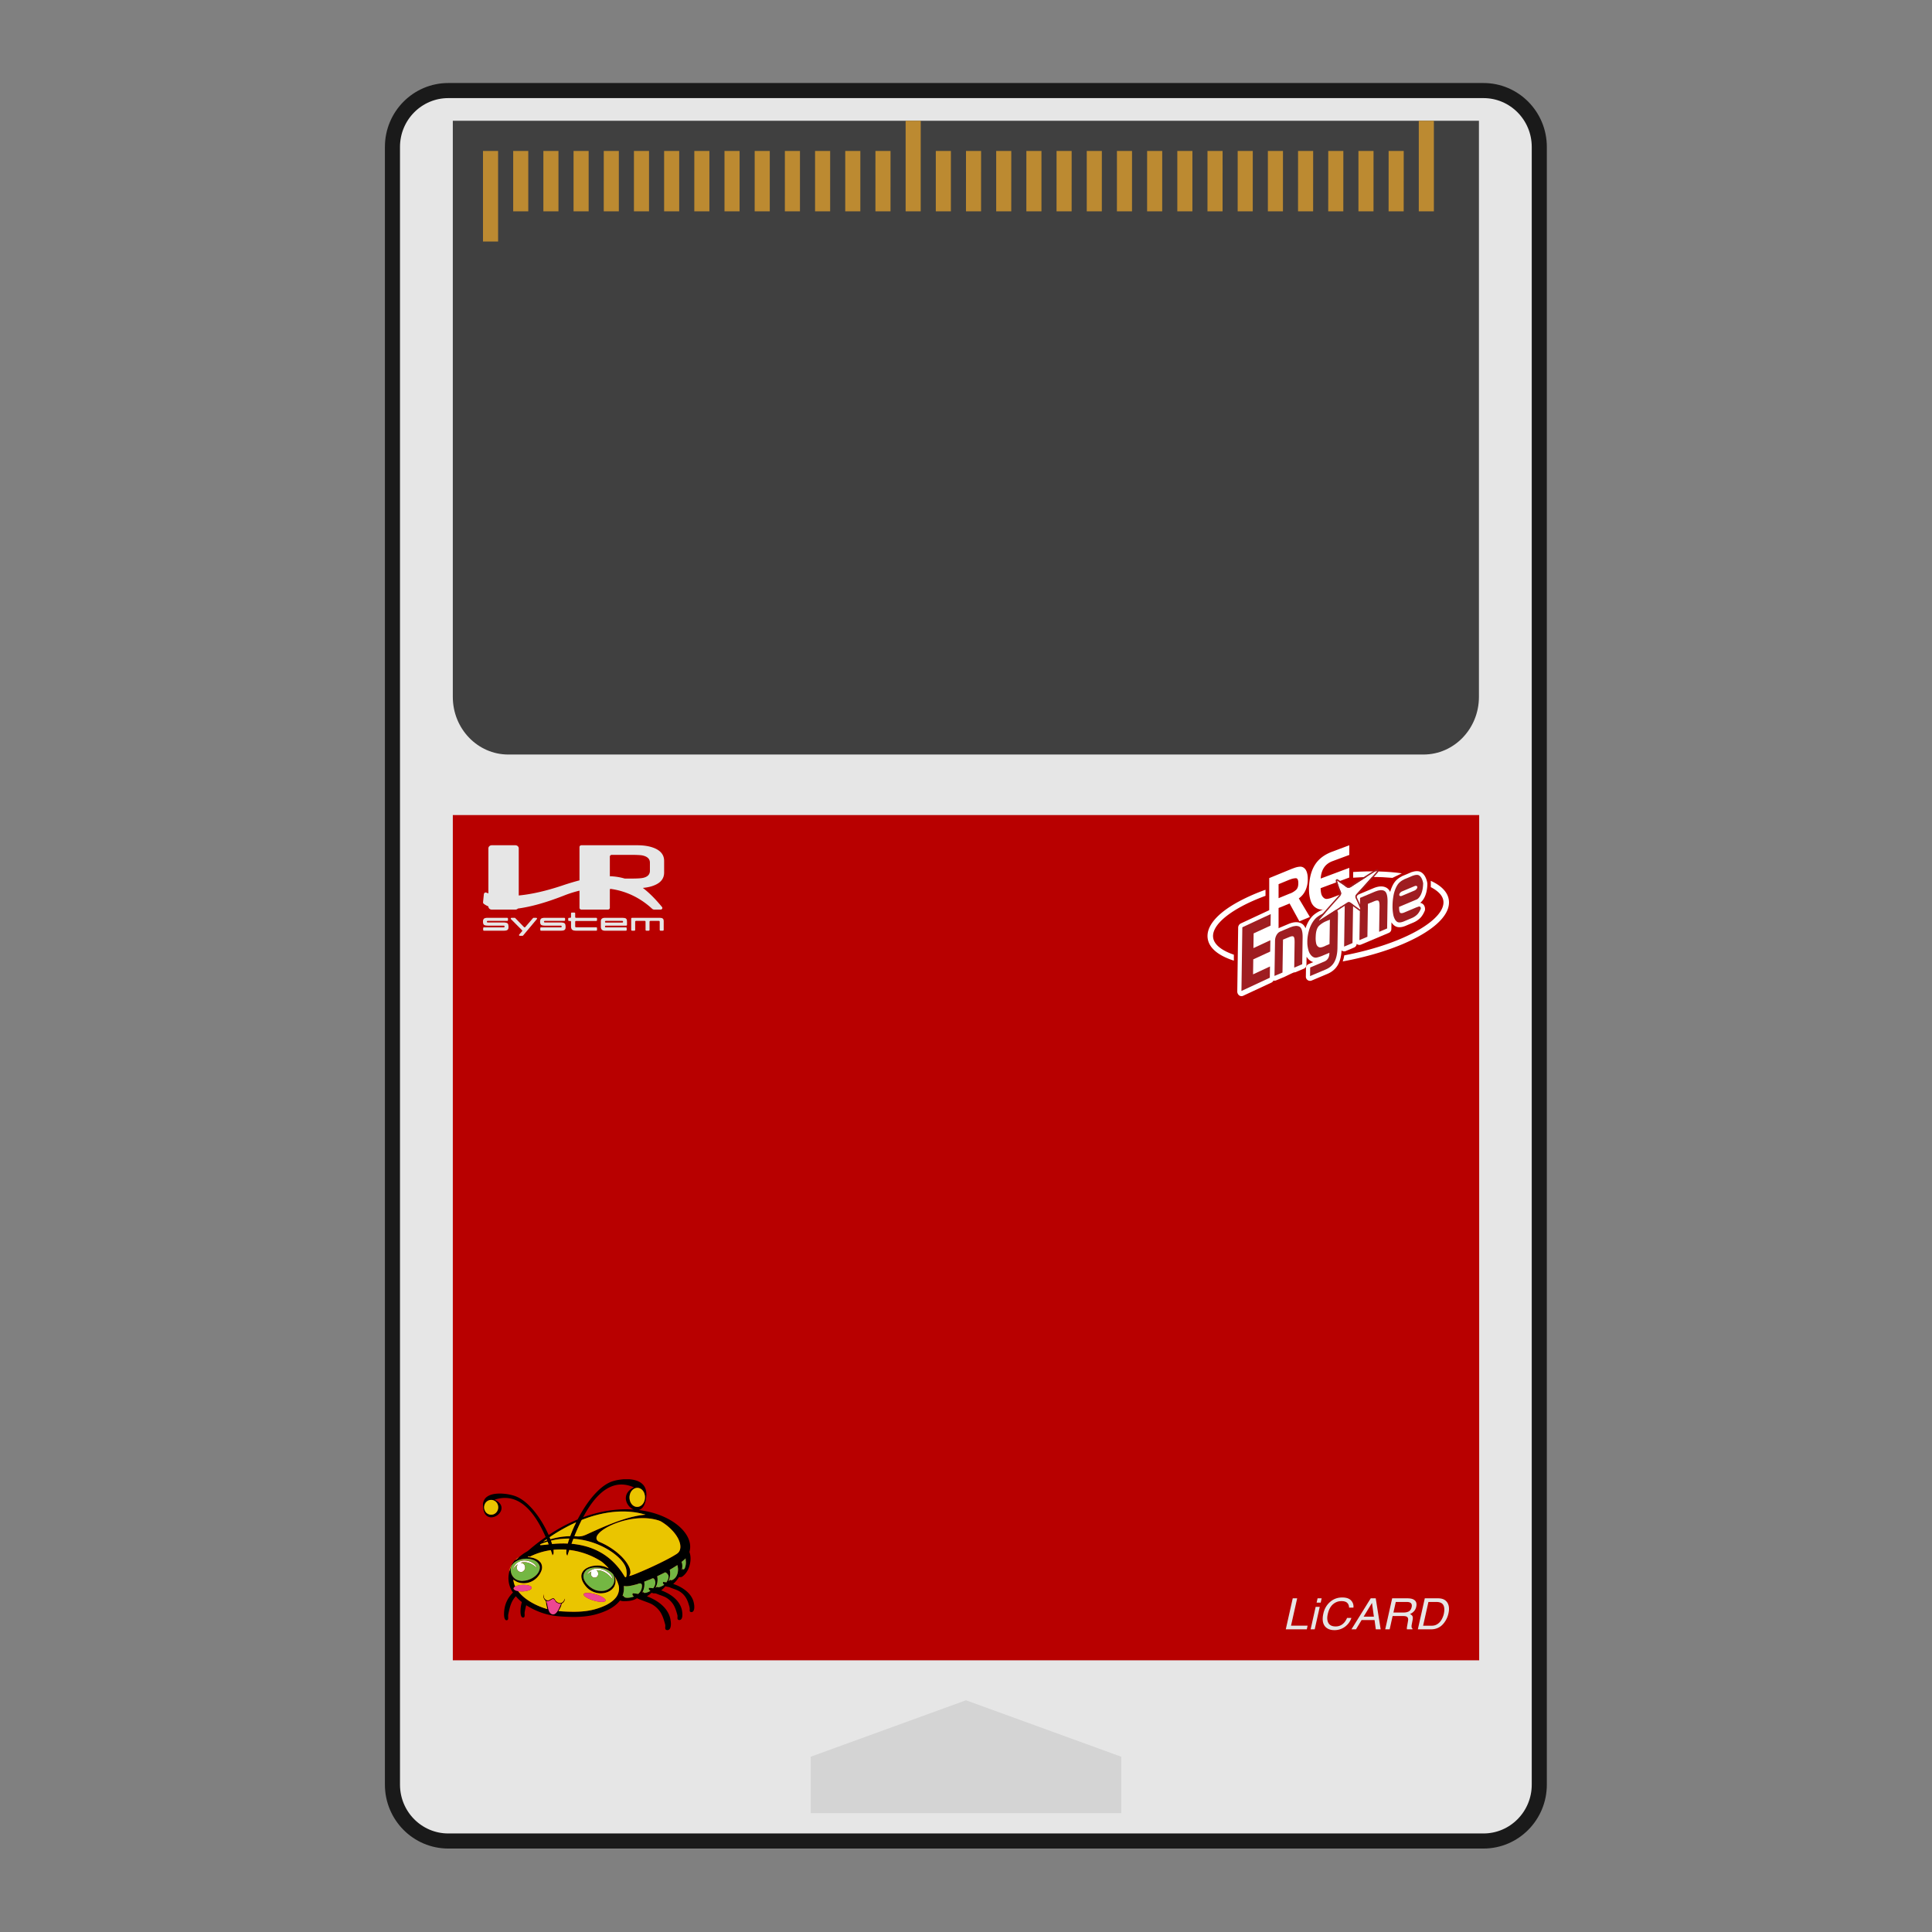 <svg xmlns="http://www.w3.org/2000/svg" xml:space="preserve" width="256" height="256" viewBox="0 0 341.333 341.333"><rect x="0" y="0" width="341.333" height="341.333" fill="#808080" stroke="none"/><defs><clipPath id="a" clipPathUnits="userSpaceOnUse"><path d="M85.112 45.028h.093v-.061h-.093z"/></clipPath><clipPath id="b" clipPathUnits="userSpaceOnUse"><path d="M82.479 44.58h.104v-.07h-.104z"/></clipPath></defs><g style="stroke:#1a1a1a;stroke-width:2;stroke-miterlimit:4;stroke-dasharray:none"><path d="M0 0h137.201c4.086 0 7.399-3.344 7.399-7.469v-217.062c0-4.125-3.313-7.469-7.399-7.469H0c-4.087 0-7.4 3.344-7.4 7.469V-7.469C-7.4-3.344-4.087 0 0 0" style="fill:#e6e6e6;fill-opacity:1;fill-rule:nonzero;stroke:#1a1a1a;stroke-width:2;stroke-miterlimit:4;stroke-dasharray:none" transform="matrix(1.333 0 0 -1.333 79.2 16)"/></g><path d="M80 144h181.333v149.333H80Z" style="fill:#b80000;fill-opacity:1;fill-rule:nonzero;stroke:none;stroke-width:1.333"/><path d="m0 0 20.581 7.484L41.161 0v-7.484H0Z" style="fill:#d4d4d4;fill-opacity:1;fill-rule:nonzero;stroke:none" transform="matrix(1.333 0 0 -1.333 143.226 310.366)"/><g style="stroke:none;stroke-opacity:1;stroke-width:1.45;stroke-miterlimit:4;stroke-dasharray:none"><path d="M0 0h136v-76.364c0-4.217-3.291-7.636-7.351-7.636H7.351C3.291-84 0-80.581 0-76.364Z" style="fill:#404040;fill-opacity:1;fill-rule:nonzero;stroke:none;stroke-opacity:1;stroke-width:1.45;stroke-miterlimit:4;stroke-dasharray:none" transform="matrix(1.333 0 0 -1.333 80 21.333)"/></g><path d="M0 0h.543l-.751-3.346h2.032l-.101-.452H-.852z" style="fill:#e6e6e6;fill-opacity:1;fill-rule:nonzero;stroke:none" transform="matrix(1.442 0 0 -1.442 228.392 282.382)"/><path d="M0 0h.5L.38-.527h-.5zm-.235-1.042h.5l-.617-2.756h-.5z" style="fill:#e6e6e6;fill-opacity:1;fill-rule:nonzero;stroke:none" transform="matrix(1.442 0 0 -1.442 232.781 282.382)"/><path d="M0 0h-.53q-.008.369-.229.584-.22.215-.707.215-.593 0-1.044-.395-.453-.394-.635-1.209-.15-.668.086-1.083.235-.416.888-.416.602 0 1.013.437.216.23.383.605h.529a2.2 2.2 0 0 0-.693-1.006 2.13 2.13 0 0 0-1.401-.488q-.699 0-1.084.4-.505.53-.256 1.637.188.84.778 1.378.639.585 1.531.585.762 0 1.098-.38A1.05 1.05 0 0 0 0 0" style="fill:#e6e6e6;fill-opacity:1;fill-rule:nonzero;stroke:none" transform="matrix(1.442 0 0 -1.442 239.111 284.026)"/><path d="m0 0-.232 1.678L-1.256 0Zm-.388 2.242h.615L.83-1.557H.235L.082-.419h-1.586l-.688-1.138h-.557z" style="fill:#e6e6e6;fill-opacity:1;fill-rule:nonzero;stroke:none" transform="matrix(1.442 0 0 -1.442 242.729 285.614)"/><path d="M0 0q.383 0 .638.145.255.144.339.521.09.405-.188.552-.15.078-.429.077H-.967L-1.256 0Zm-1.409 1.74H.448q.459 0 .726-.127.51-.243.366-.897a1.2 1.2 0 0 0-.274-.558A1.5 1.5 0 0 0 .77-.191a.6.6 0 0 0 .3-.238q.085-.147.025-.479l-.096-.509a1.3 1.3 0 0 1-.032-.323q.008-.181.122-.233l-.019-.085H.404a.4.4 0 0 0-.016.127q0 .077.041.299l.109.634q.063.372-.18.499-.142.07-.475.07h-1.237l-.363-1.629h-.543Z" style="fill:#e6e6e6;fill-opacity:1;fill-rule:nonzero;stroke:none" transform="matrix(1.442 0 0 -1.442 247.991 284.89)"/><path d="M0 0q.276 0 .464.054.339.101.606.388.213.23.363.589.09.214.131.398.159.705-.05 1.095t-.867.39h-.964L-.969 0Zm-.762 3.359H.863q.827 0 1.157-.556.295-.502.118-1.285A2.9 2.9 0 0 0 1.652.424Q1.037-.44.005-.44h-1.619z" style="fill:#e6e6e6;fill-opacity:1;fill-rule:nonzero;stroke:none" transform="matrix(1.442 0 0 -1.442 252.822 287.225)"/><path d="M0 0q0-.723-.869-.935-.408-.1-1.508-.1h-.964a7.7 7.7 0 0 1-1.97.307v2.599c0 .13.115.236.257.236h2.392q1.263 0 1.657-.075Q0 1.82 0 1.072Zm.637 2.98q-.934.399-2.331.399h-7.384c-.142 0-.257-.106-.257-.237v-4.415a33 33 0 0 1-2.237-.672c-2.399-.808-4.313-1.19-5.813-1.333v6.246c0 .227-.2.411-.446.411h-3.131c-.247 0-.447-.184-.447-.411v-5.967q-.16.054-.275.101c-.145.061-.308-.046-.325-.211l-.106-1.048a.25.25 0 0 1 .094-.223c.107-.082.3-.216.612-.348v-.01c0-.227.2-.411.447-.411h3.131c.134 0 .254.055.336.141 1.527.202 3.524.704 6.122 1.726.708.279 1.388.49 2.038.644v-2.275c0-.13.115-.236.257-.236h3.51c.142 0 .257.106.257.236v2.37q.002.084.056.145C-2.654-2.741-.805-4.02.281-5.03a.45.45 0 0 1 .308-.119h.835c.187 0 .291.208.175.349C.738-3.759-.085-2.917-.94-2.274q.915.08 1.577.367 1.246.523 1.246 1.67v1.546q0 1.134-1.246 1.671" style="fill:#e6e6e6;fill-opacity:1;fill-rule:nonzero;stroke:none" transform="matrix(1.333 0 0 -1.333 114.823 153.838)"/><path d="M0 0a.24.24 0 0 1-.104.095q-.163.09-.58.09h-1.998c-.061 0-.111.046-.111.103v.001c0 .057.05.103.111.103h2.575c.061 0 .111.046.111.102v.201c0 .056-.05.102-.111.102h-2.598a1 1 0 0 1-.399-.066.3.3 0 0 1-.134-.124.6.6 0 0 1-.068-.314q0-.355.176-.451.152-.081.504-.081H-.56c.062 0 .112-.046.112-.103v-.022c0-.056-.05-.102-.112-.102h-2.614c-.061 0-.111-.046-.111-.103v-.237c0-.056.05-.102.111-.102h2.618q.243 0 .374.044a.35.35 0 0 1 .195.148q.06.096.06.295 0 .116-.021.242A.6.6 0 0 1 0 0" style="fill:#e6e6e6;fill-opacity:1;fill-rule:nonzero;stroke:none" transform="matrix(1.333 0 0 -1.333 89.74 163.219)"/><path d="M0 0h-.338a.11.11 0 0 1-.087-.039l-1.022-1.183a.12.12 0 0 0-.17-.005L-2.773-.034A.12.12 0 0 1-2.856 0h-.404c-.097 0-.147-.106-.082-.172l1.464-1.469a.097.097 0 0 0 .006-.133l-.38-.444c-.058-.067-.006-.165.087-.165h.343q.054.001.089.04L.088-.165C.144-.097.092 0 0 0" style="fill:#e6e6e6;fill-opacity:1;fill-rule:nonzero;stroke:none" transform="matrix(1.333 0 0 -1.333 94.731 162.156)"/><path d="M0 0a.24.24 0 0 1-.104.095q-.163.09-.58.09h-1.998c-.061 0-.111.046-.111.103v.001c0 .057.05.103.111.103h2.575c.061 0 .111.046.111.102v.201c0 .056-.05.102-.111.102h-2.598a1 1 0 0 1-.399-.066.3.3 0 0 1-.134-.124.6.6 0 0 1-.068-.314q0-.355.176-.451.152-.081.504-.081H-.56c.062 0 .112-.046.112-.103v-.022c0-.056-.05-.102-.112-.102h-2.614c-.061 0-.111-.046-.111-.103v-.237c0-.056.05-.102.111-.102h2.618q.243 0 .374.044a.35.35 0 0 1 .195.148q.06.096.06.295 0 .116-.021.242A.6.6 0 0 1 0 0" style="fill:#e6e6e6;fill-opacity:1;fill-rule:nonzero;stroke:none" transform="matrix(1.333 0 0 -1.333 99.83 163.219)"/><path d="M0 0h-2.673c-.061 0-.111.046-.111.102v.492c0 .057-.05.103-.111.103h-.328c-.061 0-.111-.046-.111-.103V.102c0-.056-.05-.102-.111-.102h-.15c-.062 0-.112-.046-.112-.102v-.212c0-.056.05-.102.112-.102h.15c.061 0 .111-.046.111-.102v-.6a.76.76 0 0 1 .081-.378.34.34 0 0 1 .145-.128q.134-.08.492-.082H0c.061 0 .111.046.111.103v.248c0 .056-.05.102-.111.102h-2.673c-.061 0-.111.046-.111.102v.633c0 .056.05.102.111.102H0c.061 0 .111.046.111.102v.212C.111-.046.061 0 0 0" style="fill:#e6e6e6;fill-opacity:1;fill-rule:nonzero;stroke:none" transform="matrix(1.333 0 0 -1.333 105.331 162.156)"/><path d="M0 0c0-.057-.05-.102-.111-.102h-2.172c-.061 0-.111.045-.111.102v.021c0 .056.05.102.111.102h2.172C-.05.123 0 .077 0 .021Zm.318.471q-.11.055-.563.058h-2.149q-.275 0-.407-.108-.143-.114-.143-.352v-.714q0-.26.126-.39.134-.142.424-.142H.371c.061 0 .111.046.111.102v.238c0 .056-.05.102-.111.102h-2.654c-.061 0-.111.046-.111.102v.023c0 .056.05.102.111.102H.411c.061 0 .111.046.111.102v.349q0 .287-.055.39a.3.3 0 0 1-.149.138" style="fill:#e6e6e6;fill-opacity:1;fill-rule:nonzero;stroke:none" transform="matrix(1.333 0 0 -1.333 110.078 162.86)"/><path d="M0 0h-3.669c-.061 0-.111-.046-.111-.102v-1.501c0-.057.05-.103.111-.103h.307c.061 0 .111.046.111.103v1.095c0 .057.05.102.111.102h1.153c.061 0 .111-.045.111-.102v-1.095c0-.057.05-.103.111-.103h.307c.061 0 .111.046.111.103v1.095c0 .057.05.102.111.102h1.125C-.05-.406 0-.451 0-.508v-1.095c0-.057.05-.103.111-.103h.307c.061 0 .111.046.111.103v1.197q0 .185-.1.285Q.324-.002 0 0" style="fill:#e6e6e6;fill-opacity:1;fill-rule:nonzero;stroke:none" transform="matrix(1.333 0 0 -1.333 116.553 162.156)"/><path d="M0 0c.935.502 1.997.966 3.143 1.39v.801A26 26 0 0 1-.339.665C-3.281-.913-4.765-2.672-4.517-4.289c.192-1.253 1.409-2.256 3.465-2.914v.787c-1.625.555-2.602 1.334-2.742 2.244C-3.986-2.917-2.604-1.397 0 0" style="fill:#fff;fill-opacity:1;fill-rule:nonzero;stroke:none" transform="matrix(1.333 0 0 -1.333 219.392 160.117)"/><path d="m0 0-1.517-.622v-1.856L0-1.856a.05.05 0 0 1 .033.003l.032.013q.394.162.718.444.324.28.316.914 0 .655-.34.65A2.2 2.2 0 0 1 0-.01Zm.295 1.434q.09.026.177.062.086.036.176.062.336.117.66.137a.78.78 0 0 0 .57-.186q.22-.176.332-.49a2.5 2.5 0 0 0 .14-.825q.003-.069.004-.142.007-.766-.283-1.444a2.6 2.6 0 0 0-.907-1.115l1.469-2.465-1.394-.571-1.296 2.36-1.46-.598v-2.893l-1.238-.508V.183z" style="fill:#fff;fill-opacity:1;fill-rule:nonzero;stroke:none" transform="matrix(1.333 0 0 -1.333 227.912 155.38)"/><path d="M0 0q-.372-.583-.417-1.422L3.372-.005v-1.282L-.426-2.696q0-.391.077-.72.077-.331.313-.541a.56.56 0 0 1 .493-.16q.287.038.585.15l.041.015.041.015 2.248.844v-1.282l-2.311-.857a5.4 5.4 0 0 0-1.065-.283 1.53 1.53 0 0 0-.966.165q-.544.301-.761.943a4.7 4.7 0 0 0-.236 1.395 4 4 0 0 0-.005.316q.004.156.014.313.1 1.781.838 2.875.739 1.095 2.217 1.643l2.275.855V1.708L1.124.874Q.372.584 0 0" style="fill:#fff;fill-opacity:1;fill-rule:nonzero;stroke:none" transform="matrix(1.333 0 0 -1.333 233.89 153.32)"/><path d="M0 0c.297.229.932.906.957 2.522a1 1 0 0 1-.009.108 2.7 2.7 0 0 1-.317.905c-.308.517-.693.645-.961.662l-.097.002q-.295 0-.604-.103a.5.5 0 0 1-.141-.039l-.59-.254-.582-.24a.6.6 0 0 1-.128-.073 3 3 0 0 1-.625-.429c-.267-.24-.489-.578-.68-1.037a5 5 0 0 1-.197-.58 1.17 1.17 0 0 1-.496.563q-.31.17-.701.17c-.3 0-.628-.074-1.002-.227l-2.004-.844a.56.56 0 0 1-.34-.493c-.018.016-.027.04-.047.054a.56.56 0 0 1-.527.053l-1.113-.469a.56.56 0 0 1-.343-.511l-.008-.472q-.047.075-.107.14a.92.92 0 0 1-.664.283q-.203 0-.403-.086l-1.291-.551a4.6 4.6 0 0 1-.92-.525c-.322-.235-.613-.572-.863-1.002a4.8 4.8 0 0 1-.392-.898c-.106.266-.27.495-.529.637-.205.113-.441.17-.7.17-.3 0-.628-.075-1.003-.227l-1.368-.577c-.394-.166-.474.023-.47.274l.021 1.527a.65.65 0 0 1-.227.512.52.52 0 0 1-.505.09l-.044-.018-.046-.019-3.711-1.73a.63.63 0 0 1-.343-.565l-.118-8.437a.65.65 0 0 1 .244-.526.52.52 0 0 1 .528-.059l3.761 1.753a.57.57 0 0 1 .266.27.5.5 0 0 1 .137-.021q.11 0 .214.043l1.06.447c.205.086 1.231.612 1.341.612q.11 0 .215.043l1.059.447c.205.086.34.287.343.511l.017 1.077c.083-.131.174-.254.28-.356.212-.203.425-.309.611-.361l-.626-.263a.56.56 0 0 1-.343-.511l-.017-1.137a.556.556 0 0 1 .772-.529l2.081.877c.667.281 1.157.725 1.457 1.319.247.489.385 1.095.423 1.795.01-.009.015-.022.026-.03a.55.55 0 0 1 .527-.054l1.113.469a.56.56 0 0 1 .34.493c.018-.016.027-.04.047-.054a.56.56 0 0 1 .528-.053l1.059.446 1.556.656 1.06.446a.56.56 0 0 1 .343.511l.013.895c.313-.508.695-.632.962-.647q.047-.003.098-.003.327 0 .669.128l.068.023 1.155.487.055.027q.381.172.72.475c.264.236.486.57.678 1.021q.044.103.045.214c.005.332-.12.532-.227.641A.73.73 0 0 1 0 0" style="fill:#fff;fill-opacity:1;fill-rule:nonzero;stroke:none" transform="matrix(1.333 0 0 -1.333 250.903 159.51)"/><path d="M0 0q.793.324 1.228.085.436-.24.417-1.439L1.59-4.891.531-5.338l.052 3.367q.009.584-.125.729-.135.143-.561-.036l-.854-.35-.068-4.365-1.06-.447.073 4.713c.008.489.299 1.005.649 1.153z" style="fill:#9f1d21;fill-opacity:1;fill-rule:nonzero;stroke:none" transform="matrix(1.333 0 0 -1.333 227.947 163.835)"/><path d="m0 0 .549.231.05 3.24a1.2 1.2 0 0 0-.274-.115l-.103-.044-.096-.04a3.1 3.1 0 0 1-.921-.578q-.426-.38-.479-1.331l-.006-.129a2 2 0 0 1-.005-.129 3.2 3.2 0 0 1 .06-.761q.074-.354.329-.5a.43.43 0 0 1 .299-.053q.162.026.33.086l.103.044.096.04.037.016L0-.01Zm1.225-2.079Q.866-2.791.05-3.134l-2.081-.877.018 1.137 1.898.8q.32.144.488.432.167.287.158.716l-.861-.363a4.7 4.7 0 0 0-.807-.266q-.365-.08-.693.235a1.55 1.55 0 0 0-.395.678 4 4 0 0 0-.164.924q.001.085-.001.162l-.002.153a6 6 0 0 0 .022.389q.045.504.194 1.031.147.527.413.987.319.545.709.831.391.286.811.463l1.291.551c.352.151.632-.126.624-.616l-.07-4.508q-.017-1.093-.377-1.804" style="fill:#9f1d21;fill-opacity:1;fill-rule:nonzero;stroke:none" transform="matrix(1.333 0 0 -1.333 234.157 167.1)"/><path d="m0 0 .087 5.598 1.113.469L1.113.469Z" style="fill:#9f1d21;fill-opacity:1;fill-rule:nonzero;stroke:none" transform="matrix(1.333 0 0 -1.333 237.468 167.239)"/><path d="M0 0q.793.324 1.228.085.436-.24.417-1.439L1.59-4.891.531-5.338l.052 3.367q.009.584-.125.729-.135.143-.561-.036l-.854-.35-.068-4.365-1.06-.447.087 5.598z" style="fill:#9f1d21;fill-opacity:1;fill-rule:nonzero;stroke:none" transform="matrix(1.333 0 0 -1.333 242.95 157.513)"/><path d="m0 0-2.243-1.045.028 1.985L.028 1.974.049 3.48l-.021-.012-2.222-1.035.027 1.951L.055 5.407l.021.007.021 1.527-.05-.02-3.711-1.73-.118-8.437 3.761 1.753z" style="fill:#9f1d21;fill-opacity:1;fill-rule:nonzero;stroke:none" transform="matrix(1.333 0 0 -1.333 224.372 170.748)"/><path d="M0 0h.004zm-.097-6.318h.004" style="fill:#9f1d21;fill-opacity:1;fill-rule:nonzero;stroke:none" transform="matrix(1.333 0 0 -1.333 224.502 162.324)"/><path d="m0 0 1.653.696c.203.086.367.025.365-.136S1.847.198 1.643.112L-.009-.584c-.204-.086-.368-.025-.366.136S-.203-.086 0 0m1.977-2.106v.021l-.652-.275-.728-.307-.361-.152c-.188-.067-.343-.088-.45-.041q-.186.08-.185.808l1.012.426 1.38.582s.773.41.799 2.125q-.075.427-.246.714-.22.371-.517.39-.285.014-.589-.11v.014l-.591-.254-.59-.243v-.015a2.2 2.2 0 0 1-.594-.388Q-.636.919-.871.356a4.5 4.5 0 0 1-.272-.932 8 8 0 0 1-.124-1.272l-.001-.106-.002-.106q.009-.492.084-.936a2.1 2.1 0 0 1 .252-.738q.22-.36.517-.378c.19-.012.386.027.589.109v-.003l.026.011 1.129.475.026.011v.003c.203.09.401.217.594.39q.3.268.536.822c.008.513-.506.188-.506.188" style="fill:#9f1d21;fill-opacity:1;fill-rule:nonzero;stroke:none" transform="matrix(1.333 0 0 -1.333 247.713 157.484)"/><path d="M0 0c.388.185.823.397 1.242.604C-.673.87-2.863.932-5.207.777V.023c.864.058 1.714.096 2.531.096C-1.742.119-.85.076 0 0" style="fill:#fff;fill-opacity:1;fill-rule:nonzero;stroke:none" transform="matrix(1.333 0 0 -1.333 246.01 155.096)"/><path d="M0 0c-.156 1.017-.982 1.871-2.386 2.509v-.835C-1.417 1.176-.828.568-.723-.116v-.001c.192-1.255-1.191-2.775-3.794-4.172-2.454-1.316-5.735-2.389-9.338-3.08a4 4 0 0 0-.207-.804c3.807.701 7.29 1.827 9.884 3.219C-1.236-3.376.248-1.617 0 0" style="fill:#fff;fill-opacity:1;fill-rule:nonzero;stroke:none" transform="matrix(1.333 0 0 -1.333 255.964 158.965)"/><path d="M0 0c.916 1.032 1.825 2.07 2.752 3.092.212.233.256.438.128.728a7.2 7.2 0 0 0-.467 1.411c.383-.263.783-.506 1.145-.797.278-.224.491-.19.771-.005.992.655 1.999 1.286 3.001 1.925a.83.83 0 0 0 .4.156c-.072-.089-.14-.181-.216-.266-.83-.929-1.655-1.862-2.496-2.781-.195-.213-.229-.395-.101-.655.215-.437.401-.889.6-1.335l-.068-.074c-.313.226-.624.456-.941.677-.617.432-.455.431-1.092.023L.054-.055z" style="fill:#fff;fill-opacity:1;fill-rule:nonzero;stroke:none" transform="matrix(1.333 0 0 -1.333 233.008 162.553)"/><path d="M0 0h.004Zm.004.376H0L-.015.375A1 1 0 0 1-.497.191l-.772-.49a160 160 0 0 1-2.232-1.436c-.126-.084-.219-.122-.3-.122-.049 0-.13.013-.259.117-.26.209-.539.394-.809.573l-.347.232a.18.18 0 0 1-.205-.001.19.19 0 0 1-.075-.195c.101-.476.253-.936.479-1.449.094-.212.07-.339-.096-.522-.68-.75-1.351-1.509-2.022-2.268l-.731-.826a.19.19 0 0 1 .006-.259l.027-.028.027-.027a.18.18 0 0 1 .227-.027l.991.636 2.371 1.519.191.125c.117.077.226.15.261.15.032 0 .138-.077.249-.158q.081-.059.191-.136.325-.23.645-.463l.293-.213a.18.18 0 0 1 .239.025l.068.074a.19.19 0 0 1 .033.207l-.174.396a24 24 0 0 1-.429.946c-.091.183-.075.282.071.441.65.71 1.29 1.429 1.93 2.147l.567.636Q0-.113.075-.016l.057.073c.033.033.053.08.053.131 0 .103-.08.188-.181.188M0 .188C-.072.099-.14.007-.216-.078c-.83-.929-1.656-1.863-2.496-2.781-.195-.213-.229-.395-.102-.655.215-.437.402-.889.6-1.335l-.067-.074c-.314.226-.625.456-.941.677-.313.219-.425.326-.543.326-.115 0-.235-.102-.549-.303l-3.362-2.155-.054.056c.915 1.032 1.824 2.07 2.751 3.092.212.233.256.438.129.727a7.2 7.2 0 0 0-.468 1.412c.384-.263.783-.506 1.145-.797.135-.108.254-.156.372-.156.128 0 .255.055.399.151.992.655 1.999 1.286 3.001 1.925A.83.83 0 0 0 0 .188m0 0h.004" style="fill:#9f1d21;fill-opacity:1;fill-rule:nonzero;stroke:none" transform="matrix(1.333 0 0 -1.333 243.315 154.123)"/><path d="M0 0a.7.7 0 0 0-.496-.073c.113-.298.16-.617.232-.928.083-.305.184-.675.487-.802.2-.099.429-.003.578.152.234.242.378.563.517.873l.142.33a1.14 1.14 0 0 0-.607.185C.673-.144.632.142.41.199.252.201.132.073 0 0m11.554 2.16c-.584-.138-1.177-.343-1.783-.241A2.8 2.8 0 0 0 9.619.65C9.543.603 9.681.541 9.7.614l.047-.028c.05-.151.206-.207.341-.222.348-.036.696.046 1.026.156-.08.08-.185.155-.201.28.011.054.035.102.057.151.24-.01.477-.051.714-.081.325.259.529.702.498 1.138-.004.117-.078.236-.192.251-.149.024-.3-.037-.436-.099m1.845.698-.008-.016c-.306-.099-.598-.239-.901-.347.07-.475-.02-.975-.235-1.396-.094-.063.101-.098.062 0l.085.003c.006-.087.102-.109.167-.104.259.023.504.137.73.27-.073.066-.161.122-.208.213-.032.065.009.132.024.195q.279-.01.553-.059c.19.24.332.559.275.88-.031.156-.081.331-.216.419-.11.064-.225-.018-.328-.058m1.697.791c-.299-.145-.596-.293-.895-.436a2.2 2.2 0 0 0-.232-1.523c.063.042.151.057.2.118.102-.071.227-.062.339-.03.221.064.431.169.621.305-.11.085-.249.228-.128.374.138-.017.277-.03.416-.052.172.25.342.562.273.884-.08.204-.236.382-.439.444zm-9.439.697a2.1 2.1 0 0 1-.762-.255c-.272-.209-.479-.553-.465-.922.013-.357.199-.675.412-.937.395-.462.915-.827 1.497-.935.44-.073.911-.061 1.315.158.375.193.722.522.824.969.095.395.065.877-.23 1.169a2.6 2.6 0 0 1-1.283.678 3.5 3.5 0 0 1-1.308.075m10.977.19a19 19 0 0 0-.774-.468c.122-.502.035-1.039-.156-1.508q.118.086.223.186c.124-.14.304-.021.429.056.576.381.722 1.238.515 1.888a7 7 0 0 0-.237-.154m-21.179.617c-.306-.19-.575-.491-.645-.873a1.48 1.48 0 0 1 .397-1.259c.198-.208.462-.33.732-.383l.002-.008c.163-.012.333-.068.495-.021.565.017 1.12.244 1.571.605.337.276.632.681.634 1.155.013.235-.117.44-.256.607-.301.336-.736.487-1.158.541-.605.067-1.241-.035-1.772-.364m22.345.268c-.125-.109-.248-.221-.38-.32.174-.325.105-.716.055-1.067l.149.19.018-.135c.088.033.175.087.211.185.106.25.159.526.153.8.004.17-.054.334-.038.504a5 5 0 0 1-.168-.157M.455 6.715q.018-.219.017-.438a.6.6 0 0 0-.154-.299 2 2 0 0 1-.075.276L.1 6.669a9 9 0 0 1-2.82-.884l-.058.083-.202-.124q.396-.011.781-.118a2.3 2.3 0 0 0 .612-.285l.007.003q.16-.128.3-.282c.241-.305.28-.747.138-1.111-.26-.683-.796-1.239-1.442-1.495a2.43 2.43 0 0 0-1.695-.031 2.1 2.1 0 0 0-.584.346c.027-.321.11-.635.244-.923-.121-.062-.282-.211-.175-.364.144-.162.365-.205.563-.246.525-.695 1.23-1.207 1.969-1.609A9 9 0 0 1-.356-1.14a5 5 0 0 0-.134.575c-.032.173-.049.35-.093.52a.8.8 0 0 0-.293.487.7.7 0 0 0 .077.389A1.3 1.3 0 0 1-.793.388.6.6 0 0 1-.326.014c.119-.015.228.049.332.103.127.078.258.167.408.178.167-.01.24-.194.324-.321h.004c.166-.201.416-.348.672-.309.134.018.244.107.339.203q.124.167.201.366l.026.004a.77.77 0 0 0-.433-.654c-.022-.125-.06-.245-.095-.365a4.5 4.5 0 0 0-.311-.575c-.055-.042.02-.051.045-.055a19 19 0 0 1 1.204-.07c1.007-.033 2.023-.017 3.016.19a8.6 8.6 0 0 1 2.016.681c.503.255.99.583 1.346 1.049.319.434.462 1.028.321 1.566a5 5 0 0 1-.503 1.163c.063-.255.122-.52.085-.785-.013-.167-.078-.319-.132-.473v-.032h-.018a1.74 1.74 0 0 0-.726-.684c-1.003-.498-2.29-.221-3.033.657-.321.386-.617.859-.611 1.396.008.433.295.796.635.997.571.343 1.249.426 1.892.364a2.6 2.6 0 0 0 .823-.233 2 2 0 0 1 .274-.119 6.6 6.6 0 0 1-.852.825q-.124.099-.26.18a10.1 10.1 0 0 1-4.112 1.434l-.132-.385a8 8 0 0 1-.12-.379c-.101.104-.134.251-.148.394q.007.204.027.407a10 10 0 0 1-1.723-.017m-1.761.724c-.07-.16.18-.101.265-.093.289.01.575.06.863.091q-.03.066-.063.13l-.048.147-.036.082c-.33-.105-.67-.196-.981-.357m.394.338c.173.063.344.131.517.194l-.055.137c-.156-.106-.315-.21-.462-.331m4.003.403-.031-.11-.007.001-.047-.117-.051-.142-.04-.102-.071-.195C4.082 7.4 5.317 7.099 6.437 6.51c1.398-.717 2.578-1.883 3.409-3.28.05-.075.141-.227.232-.125.116.265.074.572.05.854-.064.604-.437 1.099-.821 1.517-.595.622-1.3 1.108-2.04 1.507A10.4 10.4 0 0 1 3.091 8.18M.125 7.929l.019-.088.009.003.06-.183.054-.178c.693.066 1.391.091 2.087.06l.07.247.077.249.005-.001.052.171a10.3 10.3 0 0 1-2.433-.28m-.18.454.049-.122.057-.148a9.8 9.8 0 0 0 2.618.408l.114.299.163.405c.089.213.187.422.275.636.091.161.156.339.244.502a23 23 0 0 1-3.52-1.98m10.265 2.292c-.944-.211-1.871-.534-2.727-1.015-.414-.243-.829-.515-1.135-.908-.125-.163-.231-.373-.186-.59.049-.202.221-.335.395-.409a9.5 9.5 0 0 0 2.307-1.381c.529-.435 1.024-.932 1.397-1.528.206-.34.398-.724.385-1.141.001-.169-.086-.313-.15-.46.3.057.585.18.871.29a51 51 0 0 1 3.178 1.422c.733.362 1.466.726 2.161 1.166.168.103.334.23.43.416.159.283.158.632.098.947-.136.624-.491 1.165-.889 1.63a6.8 6.8 0 0 1-1.692 1.387c-.388.167-.802.256-1.213.324-1.074.165-2.17.08-3.23-.15m-5.751.099c-.089-.037-.187-.057-.266-.116-.074-.124-.132-.259-.195-.39-.172-.346-.326-.701-.482-1.056q-.075-.175-.146-.351h-.007q-.066-.175-.137-.349c.3-.017.601-.048.899.002.228.034.448.115.659.208 1.566.713 3.135 1.427 4.763 1.963 1.013.334 2.052.596 3.111.683-.097.03-.195.068-.296.082a9 9 0 0 1-1.422.272c-2.192.246-4.413-.163-6.481-.948m-12.716 2.427a.94.94 0 0 1-.428-.551 1 1 0 0 1-.033-.492 1 1 0 0 1 .072-.218.91.91 0 0 1 1.042-.555c.371.075.681.418.728.82.044.312-.065.642-.284.854a.91.91 0 0 1-1.097.142m18.88.97c-.191-.518-.082-1.176.329-1.537a.88.88 0 0 1 .811-.205c.344.091.621.393.734.748q.047.127.064.261c.036.206.029.422-.032.621-.094.472-.504.875-.967.863-.424.003-.794-.339-.939-.751m-3.967-.02c-.943-.868-1.662-1.978-2.276-3.127 2.144.785 4.426 1.186 6.693 1.028a1.8 1.8 0 0 0-.947 1.038 1.37 1.37 0 0 0 .058 1.059c.183.363.506.621.848.795.025.008.099.056.033.071-.578.25-1.203.387-1.827.347-.963-.054-1.86-.548-2.582-1.211m3.149 1.92h.66c.642-.051 1.332-.191 1.818-.679.369-.36.513-.918.482-1.439-.032-.543-.126-1.114-.438-1.559a1.14 1.14 0 0 0-.564-.411c1.379-.164 2.745-.548 3.986-1.222.67-.366 1.304-.823 1.831-1.4.443-.494.818-1.087.948-1.766.078-.386.055-.79-.058-1.166.23-.602.18-1.286-.006-1.894-.165-.545-.481-1.051-.934-1.366-.129-.093-.288-.085-.435-.067a4.1 4.1 0 0 0-.769-.913 5.2 5.2 0 0 0 1.717-.921c.396-.329.739-.75.922-1.255.086-.232.127-.479.152-.726v-.295c-.019-.144-.044-.298-.133-.414-.102-.134-.312-.165-.433-.045-.058.062-.038.158-.041.237.031.303-.097.584-.178.865-.173.553-.482 1.067-.934 1.401-.436.36-.987.474-1.489.686-.195.098-.419.072-.616.161a3.3 3.3 0 0 0-.563-.542c.677-.253 1.335-.601 1.872-1.117.466-.441.827-1.038.911-1.707.034-.309.069-.652-.079-.935-.099-.193-.406-.252-.525-.055-.055.176.019.368-.033.546-.135.495-.282.998-.559 1.425a2.8 2.8 0 0 1-1.023.934c-.302.149-.622.25-.935.37-.178.063-.354.164-.548.139-.122-.012-.235.039-.343.091a3.8 3.8 0 0 0-.624-.471c.134-.078.283-.119.422-.183.626-.28 1.228-.644 1.727-1.141.464-.456.834-1.047.959-1.717.066-.369.111-.762-.004-1.125a.47.47 0 0 0-.323-.324h-.134c-.085.029-.187.066-.21.17-.041.193.033.396-.024.587-.167.614-.352 1.242-.722 1.755a3.3 3.3 0 0 1-1.148.976c-.612.271-1.256.456-1.864.738-.529-.353-1.171-.395-1.778-.389a1.2 1.2 0 0 0-.468.09c-.425-.54-.989-.938-1.582-1.237a9.4 9.4 0 0 0-1.741-.634c-.939-.239-1.906-.31-2.868-.314-.983.023-1.971.045-2.941.232-1.167.212-2.284.685-3.304 1.324a11 11 0 0 1-.198-.872c-.04-.197.013-.4-.021-.598-.026-.162-.229-.219-.339-.115-.149.138-.17.366-.191.562a4.3 4.3 0 0 0 .172 1.439 5.7 5.7 0 0 0-.798.773 3 3 0 0 1-.595-.917c-.198-.472-.305-.98-.406-1.484-.042-.207.012-.42-.026-.627-.035-.171-.265-.201-.364-.077-.135.164-.154.398-.168.606-.016.635.096 1.28.366 1.849.201.432.486.816.815 1.144a3.3 3.3 0 0 0-.595 2.072c.009.239.058.474.102.707.129.322.206.666.364.974.142.189.244.43.448.553.233.079.372.315.565.464.233.176.461.36.709.511.153.097.318.174.457.294A27 27 0 0 0-.576 8.403c-.332.758-.7 1.501-1.137 2.196-.47.748-1.018 1.454-1.691 2.004-.609.504-1.334.862-2.102.958-.617.083-1.247-.006-1.838-.202.31-.152.626-.35.805-.673.159-.281.136-.651-.025-.925a1.5 1.5 0 0 0-1.078-.729.96.96 0 0 0-.879.322c-.24.284-.324.673-.362 1.044v.432c.05.348.216.681.488.885.474.363 1.078.436 1.644.456a6.6 6.6 0 0 0 2.068-.314c.935-.327 1.712-1.018 2.378-1.773.872-1.006 1.569-2.174 2.126-3.408a22 22 0 0 0 3.833 2.062c.764 1.442 1.661 2.833 2.836 3.928.486.445 1.027.839 1.632 1.072.542.201 1.113.287 1.683.333" style="fill:#000;fill-opacity:1;fill-rule:nonzero;stroke:none" transform="matrix(1.333 0 0 -1.333 97.177 282.761)"/><path d="m0 0-.169-.157c-.124-.11-.247-.221-.379-.321.173-.325.105-.715.055-1.066l.149.19.017-.136c.088.033.176.088.212.185.106.25.158.527.153.801C.042-.334-.016-.17 0 0" style="fill:#74b743;fill-opacity:1;fill-rule:nonzero;stroke:none" transform="matrix(1.333 0 0 -1.333 121.135 275.323)"/><path d="M0 0a19 19 0 0 0-.773-.468c.121-.502.034-1.039-.157-1.508q.118.086.223.186c.124-.14.304-.021.429.056.576.381.723 1.238.515 1.888A7 7 0 0 0 0 0" style="fill:#74b743;fill-opacity:1;fill-rule:nonzero;stroke:none" transform="matrix(1.333 0 0 -1.333 119.355 276.713)"/><path d="M0 0c.172.25.342.562.273.884-.08.204-.236.382-.438.444l-.156-.084C-.62 1.099-.917.951-1.216.808a2.2 2.2 0 0 0-.231-1.523c.062.042.151.057.2.118.101-.071.226-.062.339-.03.22.064.43.169.62.305-.109.085-.249.228-.128.374C-.277.035-.138.022 0 0" style="fill:#74b743;fill-opacity:1;fill-rule:nonzero;stroke:none" transform="matrix(1.333 0 0 -1.333 117.732 279.555)"/><path d="M0 0c-.11.064-.225-.018-.328-.058l-.008-.015c-.306-.1-.598-.239-.901-.348.07-.475-.02-.975-.235-1.396h.062l.086.003c.005-.086.101-.108.166-.103.26.022.504.136.73.27-.073.065-.161.121-.208.213-.032.064.009.132.024.194q.278-.01.554-.059c.189.24.331.559.274.88C.185-.263.135-.088 0 0" style="fill:#74b743;fill-opacity:1;fill-rule:nonzero;stroke:none" transform="matrix(1.333 0 0 -1.333 115.48 278.874)"/><path d="M0 0c-.15.023-.301-.037-.436-.099-.584-.138-1.178-.344-1.783-.241a2.76 2.76 0 0 0-.153-1.269l.082-.036.047-.028c.049-.151.205-.207.341-.222.347-.037.695.045 1.026.156-.08.079-.186.155-.202.28.011.054.036.102.058.151.239-.01.476-.052.714-.082.324.26.528.703.498 1.139C.188-.134.114-.016 0 0" style="fill:#74b743;fill-opacity:1;fill-rule:nonzero;stroke:none" transform="matrix(1.333 0 0 -1.333 113.164 279.749)"/><path d="M0 0c.509.255 1.116.21 1.622-.031.321-.152.627-.399.751-.763-.213.156-.414.333-.647.458-.45.259-.993.369-1.488.193.238-.013.478-.144.56-.396q.035-.154.04-.312a.67.67 0 0 0-.415-.495c-.162-.016-.338-.009-.472.101-.138.096-.208.267-.24.435a1 1 0 0 0 .143.478c-.274-.186-.49-.449-.677-.73.13.45.419.86.823 1.062" style="fill:#fff;fill-opacity:1;fill-rule:nonzero;stroke:none" transform="matrix(1.333 0 0 -1.333 91.668 275.921)"/><path d="M0 0c.608.124 1.244-.076 1.748-.444.306-.228.593-.545.655-.955-.372.455-.81.874-1.35 1.078a2 2 0 0 1-.796.127c.179-.152.287-.414.19-.651a2 2 0 0 0-.059-.127c-.121-.162-.319-.211-.504-.189a.56.56 0 0 0-.268.178c-.137.176-.119.422-.044.622a3 3 0 0 1-.663-.464C-.86-.4-.452-.089 0 0" style="fill:#fff;fill-opacity:1;fill-rule:nonzero;stroke:none" transform="matrix(1.333 0 0 -1.333 105.051 277.168)"/><path d="M0 0a.88.88 0 0 1 .812-.205c.343.091.62.394.733.748q.047.127.065.262c.035.205.028.421-.033.62-.094.473-.503.875-.966.863-.425.003-.795-.339-.939-.751C-.52 1.019-.411.362 0 0" style="fill:#eac500;fill-opacity:1;fill-rule:nonzero;stroke:none" transform="matrix(1.333 0 0 -1.333 111.78 265.916)"/><path d="M0 0a.91.91 0 0 1-1.097.143.94.94 0 0 1-.428-.551.97.97 0 0 1 .039-.711.91.91 0 0 1 1.042-.554c.371.074.68.417.727.82C.328-.541.219-.211 0 0" style="fill:#eac500;fill-opacity:1;fill-rule:nonzero;stroke:none" transform="matrix(1.333 0 0 -1.333 87.63 265.35)"/><path d="M0 0q-.066-.175-.137-.349c.299-.017.601-.048.899.002.228.034.447.115.659.208 1.565.713 3.135 1.427 4.762 1.963 1.013.334 2.053.596 3.112.683-.098.03-.195.068-.296.082a9 9 0 0 1-1.422.272c-2.193.246-4.414-.163-6.481-.948-.089-.037-.187-.057-.266-.116-.074-.124-.132-.259-.195-.39C.462 1.061.308.706.153.351Q.077.176.006 0Z" style="fill:#eac500;fill-opacity:1;fill-rule:nonzero;stroke:none" transform="matrix(1.333 0 0 -1.333 101.661 270.947)"/><path d="M0 0c-.136.624-.49 1.165-.889 1.63a6.8 6.8 0 0 1-1.692 1.387c-.388.167-.801.256-1.213.324-1.074.166-2.17.08-3.23-.15-.944-.211-1.871-.534-2.726-1.015-.415-.243-.83-.515-1.136-.908-.125-.163-.231-.373-.186-.59.049-.202.222-.335.395-.409a9.5 9.5 0 0 0 2.308-1.381c.528-.435 1.024-.932 1.396-1.528.206-.34.398-.724.385-1.14.001-.169-.086-.314-.15-.461.301.057.585.18.872.29a51 51 0 0 1 3.178 1.422c.732.362 1.465.726 2.16 1.166.169.103.334.23.43.416C.061-.664.06-.315 0 0" style="fill:#eac500;fill-opacity:1;fill-rule:nonzero;stroke:none" transform="matrix(1.333 0 0 -1.333 120.155 272.783)"/><path d="M0 0a9.8 9.8 0 0 0 2.618.407l.115.3.162.405c.089.213.188.422.275.636.091.161.157.338.244.502A23 23 0 0 1-.106.27l.049-.122z" style="fill:#eac500;fill-opacity:1;fill-rule:nonzero;stroke:none" transform="matrix(1.333 0 0 -1.333 97.244 271.944)"/><path d="m0 0 .06-.182.054-.179c.693.066 1.391.092 2.087.06l.07.247.077.249h.005l.052.171C1.587.366.77.278-.028.085l.019-.087Z" style="fill:#eac500;fill-opacity:1;fill-rule:nonzero;stroke:none" transform="matrix(1.333 0 0 -1.333 97.38 272.303)"/><path d="M0 0c-.594.622-1.3 1.107-2.039 1.507a10.4 10.4 0 0 1-4.177 1.196l-.031-.11-.007.001-.047-.116-.051-.142-.04-.103-.07-.194c1.238-.115 2.472-.417 3.592-1.005C-1.471.317-.292-.849.54-2.246c.049-.075.141-.227.231-.125.116.264.075.572.051.853C.758-.913.384-.419 0 0" style="fill:#eac500;fill-opacity:1;fill-rule:nonzero;stroke:none" transform="matrix(1.333 0 0 -1.333 109.586 275.46)"/><path d="M0 0c-.156-.107-.314-.211-.462-.332.173.064.345.132.517.195z" style="fill:#eac500;fill-opacity:1;fill-rule:nonzero;stroke:none" transform="matrix(1.333 0 0 -1.333 96.576 271.95)"/><path d="M0 0c.234.079.373.315.565.463C.364.327.184.161 0 0" style="fill:#eac500;fill-opacity:1;fill-rule:nonzero;stroke:none" transform="matrix(1.333 0 0 -1.333 91.052 275.617)"/><path d="M0 0a2.1 2.1 0 0 1-.364-.974c.129.322.206.665.364.974" style="fill:#eac500;fill-opacity:1;fill-rule:nonzero;stroke:none" transform="matrix(1.333 0 0 -1.333 90.456 276.354)"/><path d="M0 0a4.6 4.6 0 0 0-1.489.339c-.259.107-.52.226-.737.415-.073.07-.165.164-.138.28.066.117.205.136.32.15.394.03.787-.05 1.167-.153.4-.116.8-.262 1.151-.503A.9.9 0 0 0 .552.222C.463-.015.195.013 0 0m1.759 3.359c.063-.255.122-.52.085-.785-.013-.167-.078-.319-.133-.472l.001-.032-.018-.001a1.74 1.74 0 0 0-.726-.684c-1.003-.497-2.29-.22-3.034.658-.32.386-.617.859-.61 1.395.008.433.295.796.635.998.571.342 1.249.425 1.892.364.281-.041.564-.102.822-.234q.135-.07.275-.119c-.254.309-.551.571-.852.825a2.4 2.4 0 0 1-.26.18 10.1 10.1 0 0 1-4.113 1.434l-.132-.385a9 9 0 0 1-.119-.379c-.101.104-.134.251-.149.395q.009.204.028.406a10 10 0 0 1-1.723-.017 5 5 0 0 0 .016-.438.57.57 0 0 0-.154-.299 2 2 0 0 1-.074.276q-.074.208-.143.415a9 9 0 0 1-2.82-.883l-.059.082-.202-.124q.397-.01.781-.118a2.3 2.3 0 0 0 .613-.285l.006.003q.162-.128.301-.281c.241-.306.28-.748.137-1.111-.259-.683-.796-1.24-1.442-1.496a2.43 2.43 0 0 0-1.695-.031 2.1 2.1 0 0 0-.583.346c.027-.321.11-.635.244-.923.157.082.327.13.498.166.286.055.579.064.87.047.223-.022.452-.056.655-.164.078-.044.168-.113.17-.218-.011-.136-.137-.207-.235-.269-.264-.123-.552-.171-.837-.202a4 4 0 0 0-.734.03c.526-.695 1.231-1.207 1.97-1.608a9 9 0 0 1 1.905-.77 6 6 0 0 0-.133.575c-.032.173-.049.35-.094.52a.82.82 0 0 0-.293.488.73.73 0 0 0 .078.388A1.3 1.3 0 0 1-7.62.579c.083-.2.262-.35.466-.374.12-.015.229.049.333.104.127.077.257.167.408.177.166-.01.24-.193.324-.32l.004-.001c.166-.201.416-.348.672-.309.134.018.244.107.339.204q.125.168.201.365l.026.004a.77.77 0 0 0-.433-.654c-.023-.124-.061-.244-.095-.365a4.4 4.4 0 0 0-.312-.574c-.054-.043.02-.052.046-.055.4-.04.802-.058 1.204-.071 1.007-.032 2.023-.016 3.016.19a8.6 8.6 0 0 1 2.016.681c.503.256.99.583 1.345 1.05.319.433.462 1.027.322 1.566-.115.41-.294.798-.503 1.162" style="fill:#eac500;fill-opacity:1;fill-rule:nonzero;stroke:none" transform="matrix(1.333 0 0 -1.333 106.28 283.016)"/><path d="M0 0c.289.011.575.061.863.091Q.833.158.8.221L.752.368C.744.389.725.43.716.45.386.346.046.254-.265.093c-.07-.16.18-.1.265-.093" style="fill:#eac500;fill-opacity:1;fill-rule:nonzero;stroke:none" transform="matrix(1.333 0 0 -1.333 95.789 272.967)"/><path d="M0 0c-.45.259-.994.369-1.488.193.237-.013.478-.144.56-.397q.034-.153.039-.311a.67.67 0 0 0-.415-.495c-.161-.017-.337-.01-.471.1-.139.097-.209.268-.24.436a1 1 0 0 0 .143.478c-.275-.187-.49-.449-.677-.731.13.451.419.86.823 1.063C-1.217.59-.61.546-.104.305c.32-.153.627-.4.751-.764C.433-.302.232-.125 0 0m-.368.722C-.972.79-1.608.688-2.14.359c-.305-.19-.575-.491-.645-.873a1.48 1.48 0 0 1 .398-1.259c.198-.208.461-.33.731-.383l.002-.008c.164-.012.334-.068.496-.021.565.017 1.119.244 1.57.605.338.276.632.681.635 1.155C1.06-.19.929.015.79.181.49.517.054.669-.368.722" style="fill:#74b743;fill-opacity:1;fill-rule:nonzero;stroke:none" transform="matrix(1.333 0 0 -1.333 93.97 276.37)"/><path d="M0 0a2 2 0 0 1-.795.127c.178-.151.287-.414.189-.651a2 2 0 0 0-.058-.127c-.121-.162-.319-.211-.505-.188-.106.022-.192.099-.268.177-.137.176-.119.422-.044.623a3 3 0 0 1-.662-.465c.231.426.638.736 1.09.825C-.445.445.191.245.695-.123c.306-.228.593-.545.655-.955C.978-.623.54-.204 0 0m1.289-.28A2.6 2.6 0 0 1 .006.398c-.428.098-.872.14-1.308.074a2.1 2.1 0 0 1-.762-.255c-.272-.209-.478-.553-.465-.922.014-.357.2-.675.413-.936.394-.463.914-.828 1.497-.936.439-.073.911-.061 1.315.158.374.193.721.522.823.969.095.395.065.877-.23 1.17" style="fill:#74b743;fill-opacity:1;fill-rule:nonzero;stroke:none" transform="matrix(1.333 0 0 -1.333 106.455 277.596)"/><path d="M0 0c.287.055.579.065.87.048.223-.022.452-.056.655-.165.079-.044.168-.112.17-.217-.01-.137-.137-.208-.235-.27-.264-.123-.551-.17-.836-.202a4 4 0 0 0-.734.031c-.198.041-.419.083-.563.246-.107.153.054.302.175.363.157.083.327.131.498.166" style="fill:#ed4792;fill-opacity:1;fill-rule:nonzero;stroke:none" transform="matrix(1.333 0 0 -1.333 91.682 280.077)"/><path d="M0 0c.065.117.205.136.32.15.394.03.786-.05 1.167-.153.4-.116.8-.262 1.151-.503a.9.9 0 0 0 .278-.306c-.089-.237-.357-.209-.552-.222a4.6 4.6 0 0 0-1.489.339c-.259.107-.52.226-.737.415C.065-.21-.027-.116 0 0" style="fill:#ed4792;fill-opacity:1;fill-rule:nonzero;stroke:none" transform="matrix(1.333 0 0 -1.333 103.128 281.638)"/><g clip-path="url(#a)" style="opacity:.54" transform="matrix(1.333 0 0 -1.333 0 341.333)"><path d="M0 0c.039-.098-.156-.063-.062 0z" style="fill:#192112;fill-opacity:1;fill-rule:nonzero;stroke:none" transform="translate(85.2 45.028)"/></g><g clip-path="url(#b)" style="opacity:.39" transform="matrix(1.333 0 0 -1.333 0 341.333)"><path d="M0 0c-.019-.073-.157-.011-.081.036z" style="fill:#283719;fill-opacity:1;fill-rule:nonzero;stroke:none" transform="translate(82.583 44.543)"/></g><path d="M0 0c-.18.119-.221.405-.443.461C-.601.464-.72.336-.853.263A.68.68 0 0 0-1.349.19c.114-.298.16-.617.232-.928.083-.305.184-.675.488-.802.2-.099.428-.003.577.152.234.242.378.562.517.873l.143.33A1.14 1.14 0 0 0 0 0" style="fill:#ed4792;fill-opacity:1;fill-rule:nonzero;stroke:none" transform="matrix(1.333 0 0 -1.333 98.314 283.111)"/><path d="M88 42.667h-2.667v-16H88zm5.333-5.334h-2.666V26.667h2.666zm5.334 0H96V26.667h2.667zm5.333 0h-2.667V26.667H104Zm5.333 0h-2.666V26.667h2.666zm5.334 0H112V26.667h2.667zm5.333 0h-2.667V26.667H120Zm5.333 0h-2.666V26.667h2.666zm5.334 0H128V26.667h2.667zm5.333 0h-2.667V26.667H136Zm5.333 0h-2.666V26.667h2.666zm5.334 0H144V26.667h2.667zm5.333 0h-2.667V26.667H152Zm5.333 0h-2.666V26.667h2.666zm5.334 0H160v-16h2.667zm5.333 0h-2.667V26.667H168zm5.333 0h-2.666V26.667h2.666zm5.334 0H176V26.667h2.667zm5.333 0h-2.667V26.667H184zm5.333 0h-2.666V26.667h2.666zm5.334 0H192V26.667h2.667zm5.333 0h-2.667V26.667H200zm5.333 0h-2.666V26.667h2.666zm5.334 0H208V26.667h2.667zm5.333 0h-2.667V26.667H216zm5.333 0h-2.666V26.667h2.666zm5.334 0H224V26.667h2.667zm5.333 0h-2.667V26.667H232zm5.333 0h-2.666V26.667h2.666zm5.334 0H240V26.667h2.667zm5.333 0h-2.667V26.667H248zm5.333 0h-2.666v-16h2.666z" style="fill:#bc8a31;fill-opacity:1;fill-rule:nonzero;stroke:none;stroke-width:1.333"/></svg>